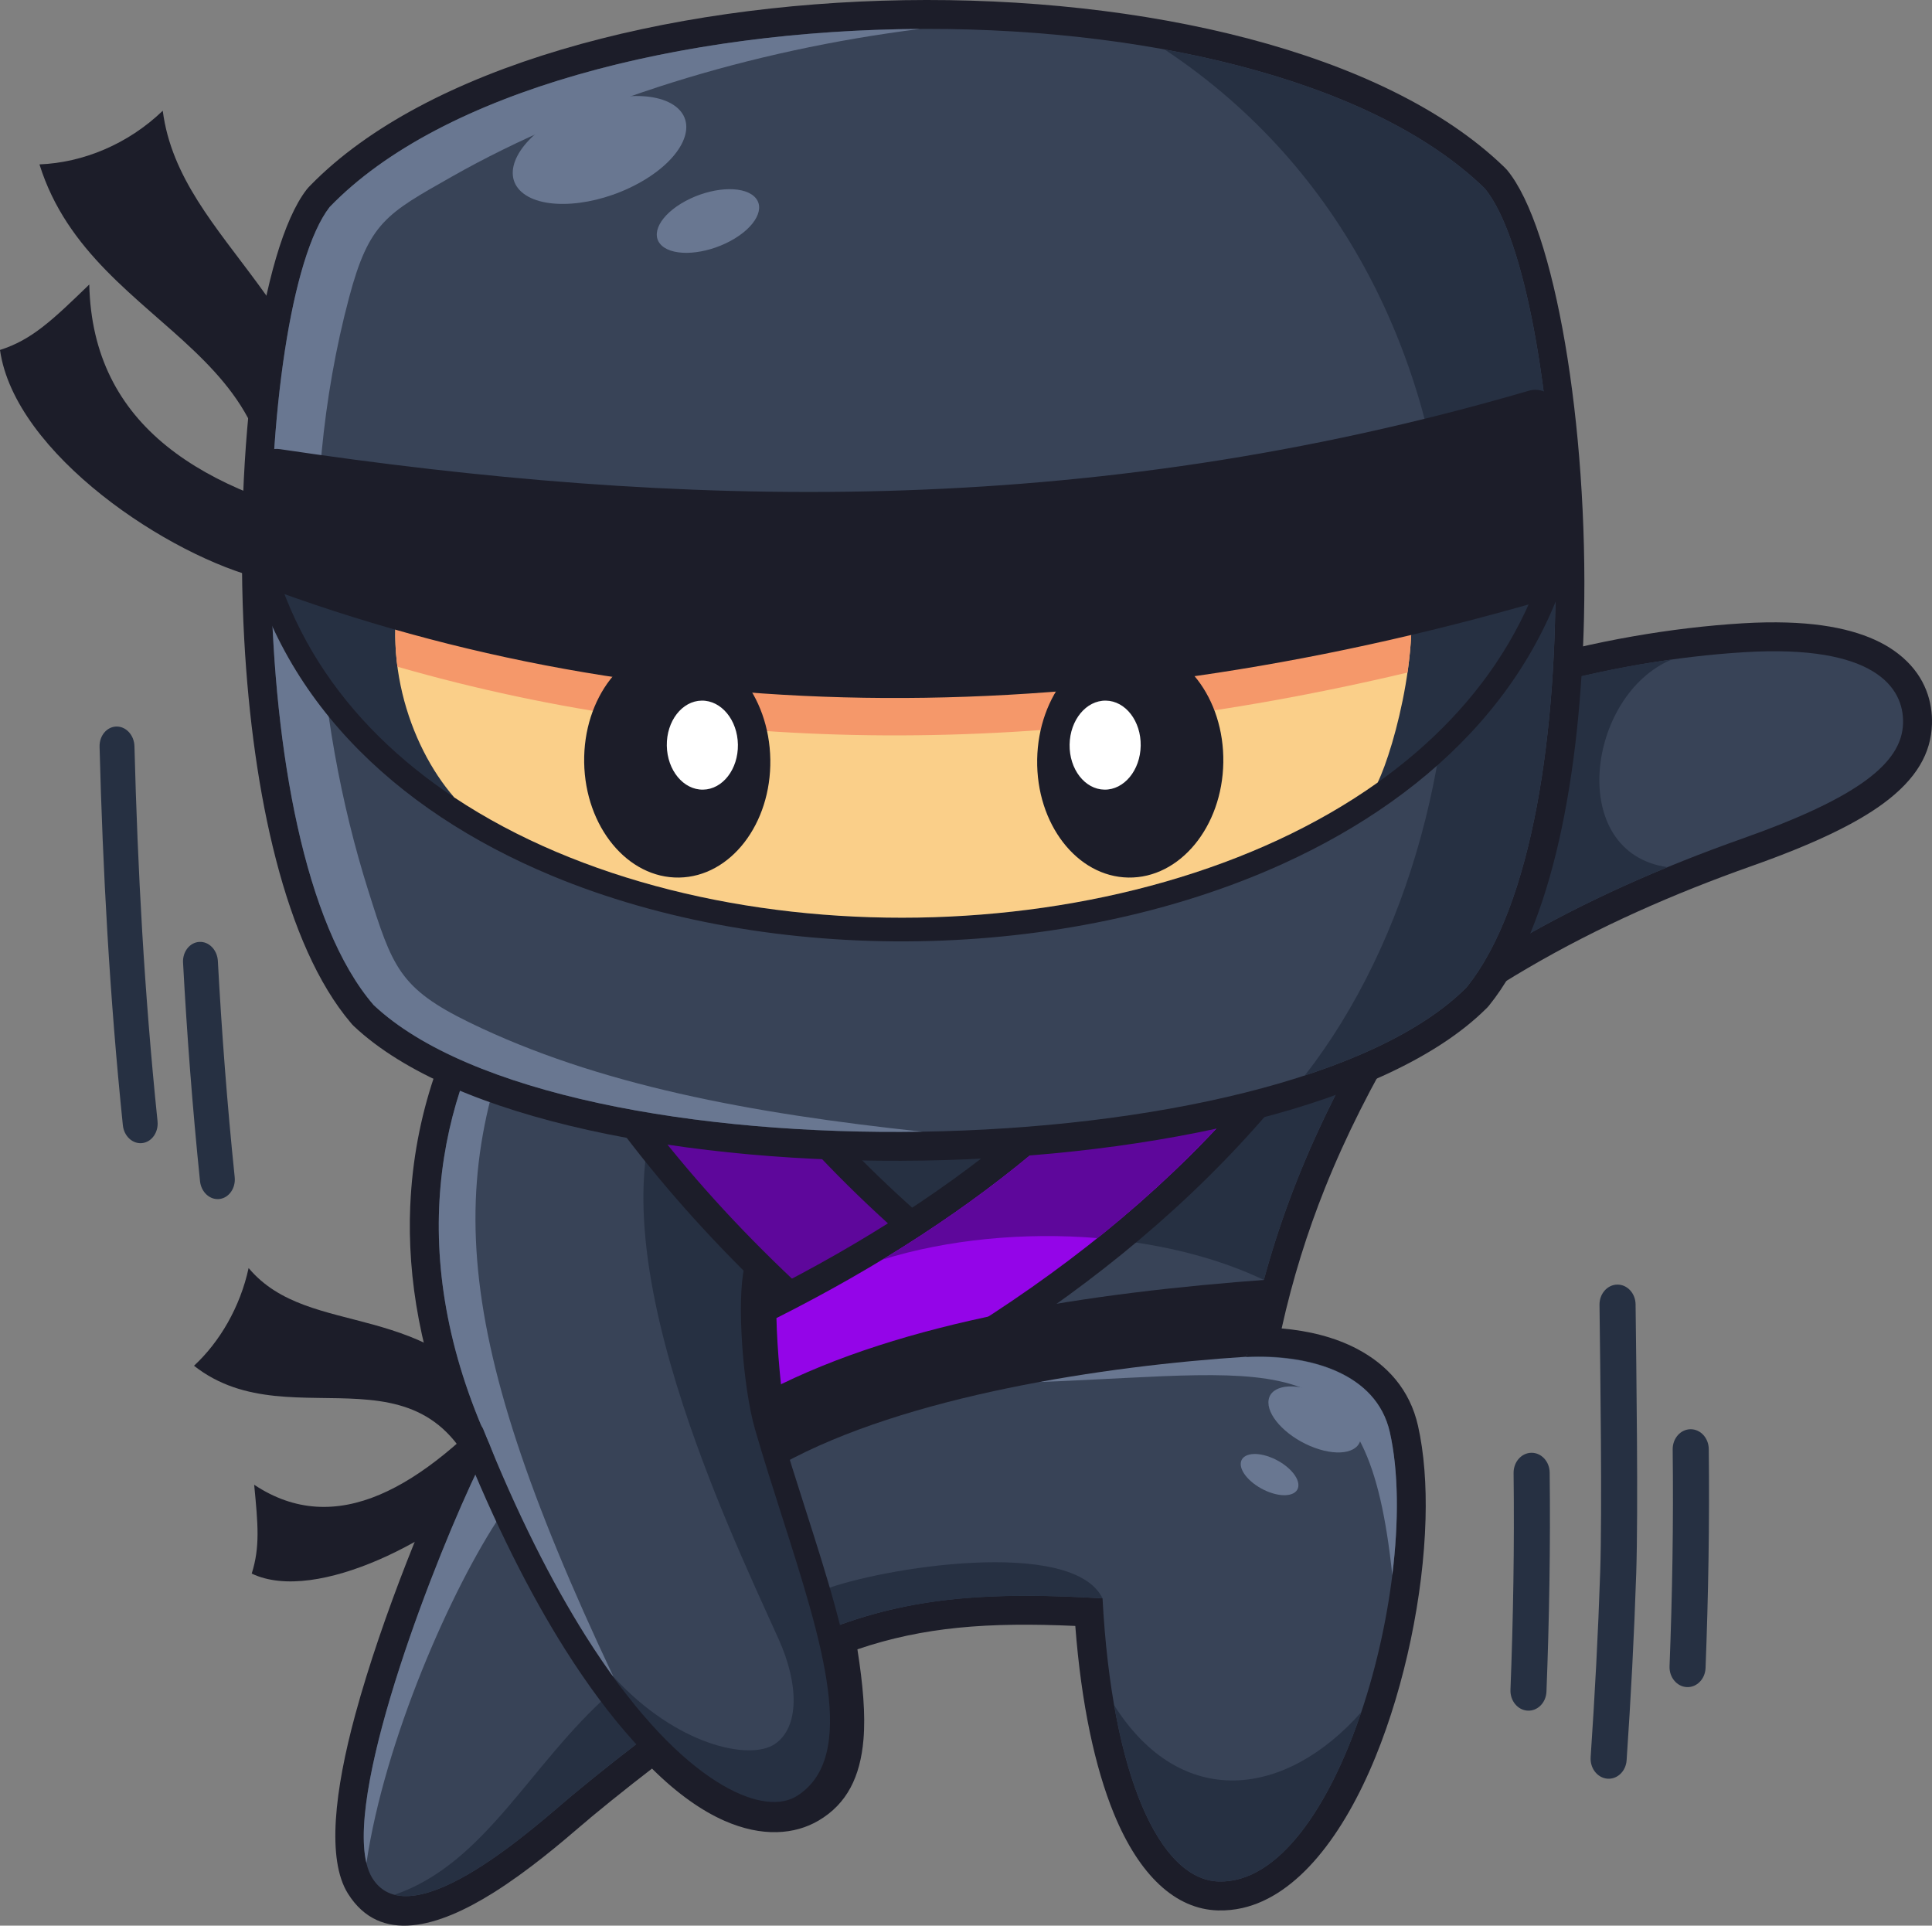 <?xml version="1.0" encoding="UTF-8"?>
<svg id="Layer_2" data-name="Layer 2" xmlns="http://www.w3.org/2000/svg" viewBox="0 0 1133.19 1129.36">
  <rect x="0" y="0" width="1133.19" height="1129.36" fill="#808080" stroke="none"/>
  <defs>
    <style>
      .cls-1, .cls-2 {
        fill: #1c1d29;
      }

      .cls-3, .cls-4 {
        fill: #263042;
      }

      .cls-5 {
        fill: #facf89;
      }

      .cls-5, .cls-6, .cls-7, .cls-4, .cls-8, .cls-2, .cls-9, .cls-10, .cls-11 {
        fill-rule: evenodd;
      }

      .cls-6 {
        fill: #f5986a;
      }

      .cls-7 {
        fill: #384357;
      }

      .cls-8 {
        fill: #5e079b;
      }

      .cls-9 {
        fill: #9405e8;
      }

      .cls-10 {
        fill: #fff;
      }

      .cls-11 {
        fill: #697791;
      }
    </style>
  </defs>
  <g id="ninja">
    <g>
      <path class="cls-2" d="m52.36,166.86c1.87,83.28,66.24,122.13,158.2,141.35-7.96,14.96-31.65,37.33-56.01,31.51C99.33,326.54,8.53,266.12,0,205.24c18.7-5.93,30.75-17.46,52.36-38.38h0Z"/>
      <path class="cls-2" d="m95.46,64.94c10.13,78.44,104.13,114.64,105.3,235.39.28,29.45-26.72,44.57-49.76,44.65C190.62,202.7,55.26,199.24,23.15,96.41c25.38-1,51.83-11.74,72.32-31.47h0Z"/>
      <path class="cls-2" d="m149.08,870.78c47.94,31.83,98.37,2.03,149.91-54.98,4.94,11.55,7.12,37.11-6.94,51.93-31.87,33.58-106.2,73.38-144.41,55.15,4.91-15.51,3.72-28.57,1.44-52.1h0Z"/>
      <path class="cls-2" d="m145.82,743.69c36.04,42.85,107.04,15.71,153.74,89.25,11.39,17.94.71,41.4-13.28,53.55-30.07-108.18-113.78-39.22-172.49-85.5,15.07-13.94,27.07-34.42,32.03-57.3h0Z"/>
      <path class="cls-1" d="m1024.35,399.44c-39.99,2.41-82.61,9.86-122.76,21.6-37.82,11.06-73.42,25.95-102.45,44.03-38.83,27.48-54.32,91.56-52.76,136.27.4,11.69,2.03,21.76,4.73,29.09,1.42,3.84,2.33,6.09,2.51,6.15.28.08.9-1.51,3.97-4.63,36.99-37.5,77.78-68.11,121.34-93.57,43.32-25.32,89.5-45.62,137.46-62.6,32.67-11.56,54.62-21.94,68.15-31.91,10.19-7.51,14.55-13.96,14.73-20.06l-.05-1.78c-.26-4.3-2.36-8.91-7.8-12.72-7.98-5.58-21.78-9.63-44.21-10.32-6.71-.2-14.31-.07-22.85.44h0Zm-132.2-10.97c42.64-12.47,87.85-20.37,130.2-22.93,9.21-.56,17.79-.68,25.78-.44,29.85.91,49.77,7.39,62.69,16.43,15.45,10.81,21.47,24.9,22.29,38.5.09,1.42.1,3,.05,4.7-.51,16.89-8.97,32.08-28.55,46.51-16.23,11.96-41.03,23.86-76.92,36.57-45.92,16.25-90.13,35.69-131.61,59.94-41.24,24.11-79.69,52.91-114.29,87.99-12.94,13.12-25.71,16.84-37.6,13.4-11.45-3.31-19.8-12.99-24.97-27.01-3.88-10.52-6.19-24.27-6.72-39.73-1.84-53.05,17.87-129.99,66.93-164.92.53-.43,1.09-.82,1.68-1.19,31.59-19.7,70.17-35.86,111.06-47.82h0Z"/>
      <path class="cls-7" d="m1023.35,382.49c-80.33,4.85-171.09,29.43-233.29,68.22-81.37,56.49-73.54,247.04-20.38,193.13,71.59-72.59,158.47-118.82,252.35-152.05,68.56-24.27,93.48-44.53,94.18-67.52.64-21.19-16.95-46.37-92.86-41.78h0Z"/>
      <path class="cls-4" d="m980.48,386.81c-65.31,8.72-148.86,33.68-190.42,63.89-81.37,56.5-73.53,247.04-20.38,193.14,60.28-61.11,131.38-103.54,208.39-135.26-59.43-8.41-47.54-100.88,2.41-121.77h0Z"/>
      <path class="cls-1" d="m313.08,587.75c-21.08,32.9-36.56,73.64-38.55,120.67-1.69,39.73,6.18,84.09,28.26,132.24,2.31,5.07,1.92,10.69-.57,15.22-13.73,25.23-44.32,97.15-61.01,158.61-9.88,36.39-15.05,67.52-8.42,78.1,4.62,7.37,21.48-.49,38.55-11.19,18.17-11.39,36.52-27.11,46.97-36.05l5.7-4.88,1.03-.79c9.48-7.86,17.77-14.6,24.89-20.2,7.89-6.22,15.98-12.39,24.32-18.55,7.3-5.41,17.53-4.09,23.22,2.87,15.43,17.35,29.23,27.67,40.98,32.86,11.19,4.94,19.46,4.82,24.55,1.82,5.82-3.43,8.68-10.58,9.58-21.13,1.23-14.46-1.23-34.02-5.53-58.07-1.54-8.62,3.71-16.89,11.93-19.3,26.67-10.5,52.4-16.36,79.73-19.11,27.37-2.75,56.1-2.36,88.95-.42,8.87.52,15.75,7.78,15.97,16.51,2.6,48.75,10.23,87.34,21.13,113.89,9.4,22.89,20.06,35.38,30.54,35.67h.09c1.95.04,3.92-.17,5.86-.6,20.33-4.59,39.34-32.25,54.04-68.29,15.94-39.1,25.84-86.89,26.96-127.55.48-17.37-.66-33.29-3.62-46.43-2.33-10.35-9.25-17.68-18.51-22.55-13.17-6.92-30.86-9.3-48.26-8.45-9.36.44-17.3-6.79-17.74-16.15-.07-1.52.06-2.99.37-4.41,7.29-39.22,17.87-74.52,31.08-107.59,12.54-31.38,27.39-60.63,43.99-89.24-1.97-9.11-10.1-17.85-22.74-25.95-22.51-14.43-57.37-25.5-98.15-32.87-41.86-7.57-89.58-11.14-136.61-10.41-98.66,1.53-193.01,21.22-218.97,61.72h0Zm-72.44,119.34c2.28-53.81,19.89-100.27,43.86-137.69,32.69-51,138.48-75.58,247.15-77.27,49.08-.76,99.02,2.99,142.98,10.94,45.05,8.14,84.21,20.79,110.52,37.66,23.91,15.32,38.16,34.5,38.74,57.58.14,3.16-.59,6.39-2.31,9.32-16.96,28.82-32.02,58.08-44.52,89.36-10.22,25.6-18.78,52.67-25.33,82.12,15.79,1.33,31.18,5.11,44.2,11.95,17.67,9.29,31,23.89,35.79,45.15,3.58,15.88,4.97,34.65,4.41,54.8-1.22,44.61-11.99,96.83-29.35,139.38-18.6,45.61-45.54,81.27-78.1,88.63-4.62,1.04-9.34,1.52-14.16,1.4h-.16c-24.87-.68-46.14-20.52-60.98-56.67-11.12-27.08-19.16-64.36-22.68-110.18-25.12-1.12-47.56-1.05-68.67,1.07-20.32,2.04-39.59,6-59.13,12.65,3.24,20.56,4.81,38.15,3.56,52.86-1.86,21.85-9.65,37.75-26.33,47.58-13.83,8.15-33,9.94-55.39.04-12.88-5.69-27.14-15.47-42.31-30.53-3.68,2.82-7.52,5.81-11.52,8.96-8.71,6.87-16.78,13.38-24.26,19.58l-1,.89c-2.73,2.27-3.84,3.22-5.3,4.47-10.99,9.41-30.3,25.95-51.08,38.98-32.02,20.06-66.33,30.54-85.2.42-12.54-20.02-7.77-60.49,4.3-104.95,15.89-58.52,44.37-126.97,60.17-158.45-21.9-50.53-29.72-97.53-27.92-140.05h0Z"/>
      <path class="cls-7" d="m298.79,578.58c-41.38,64.58-62.54,157.63-11.42,269.13-23.24,42.66-93.37,214.85-68.93,253.86,22.98,36.67,98.94-33.5,116.4-47.99,17.67-14.67,34.07-27.6,49.52-39.02,38.47,43.5,69.94,48.73,87.22,38.55,22.5-13.26,21.3-46.08,12.23-96.81,51.21-20.45,98.71-22.69,162.87-18.89,5.48,103.96,33.52,165.11,68.17,166.06,69.99,1.92,119.44-178.95,100.34-263.54-7.82-34.62-47.08-46.02-84.12-44.23,14.17-76.64,41.21-137.68,75.9-196.64-1.65-106.08-440.91-125.41-508.17-20.48h0Z"/>
      <path class="cls-4" d="m653.49,1000.1c11.44,65.43,34.4,102.62,61.36,103.36,34.99.96,64.84-43.75,83.56-99.28-44.27,50.08-105.52,58-144.92-4.08h0Z"/>
      <path class="cls-11" d="m281.29,859.65c-25.45,52.42-77.62,185.89-66.37,233.02,10.65-71.9,49.64-160.71,79.21-204.69-4.5-9.38-8.8-18.82-12.84-28.32h0Z"/>
      <path class="cls-11" d="m816.63,923.72c3.86-31.28,3.69-61.03-1.45-83.79-7.81-34.62-47.19-45.76-84.24-43.96l4.33-20.22-125.81,34.8c146.81-5.71,192.68-23.87,207.17,113.17h0Z"/>
      <path class="cls-4" d="m231.39,1111.25c30.77,7.87,88.51-45.28,103.46-57.68,14.75-12.24,28.61-23.28,41.77-33.22l-18.75-27.27c-47.04,41.41-73,99.75-126.48,118.17h0Zm257.81-157.05c48.81-18.38,96.26-20.37,157.48-16.81-17.67-36.08-130.37-17.89-163.88-4.86l6.4,21.66h0Z"/>
      <path class="cls-11" d="m298.8,578.58c-41.39,64.58-62.54,157.63-11.42,269.13l38.46,100.24,33.89,35.36h.05c-99.31-210.26-100.49-300.42-39.84-421.98l-5.81.26c-6.24,5.25-11.43,10.9-15.33,16.98h0Z"/>
      <path class="cls-4" d="m384.36,1014.56c38.47,43.5,69.93,48.73,87.22,38.55,22.5-13.26,21.3-46.08,12.23-96.81-14.2-44.72-29.71-106.34-34.04-120.09,1.13-56.24,2.26-112.48,3.39-168.72l-55.27-41.21c-60.23,84.25,28.32,267.32,58.86,335.18,11.9,26.44,12.15,51.6-2.29,61.39-14.58,9.89-57.63.93-94.68-39.53,7.96,11.48,11.16,17.4,24.59,31.23h0Z"/>
      <path class="cls-4" d="m741.29,750.67c15.28-56.4,38.05-104.67,65.68-151.61-1.25-80.67-255.54-111.15-406.89-74.99,8.55,18.73,14.39,42.56,15.78,73.65l24.44,186.66c57.17-65.16,209.84-77.34,301-33.7h0Z"/>
      <path class="cls-1" d="m368.59,550.48c-6.25,2.3-12.18,4.78-17.73,7.42-3.97,1.89-7.72,3.85-11.23,5.89,17.44,32.77,37.91,63.56,60.95,92.69,23.7,29.96,50.26,58.28,79.13,85.25,5.72-3.18,11.72-6.61,18-10.27l8.59-5.07c-27.91-25.63-53.09-52.43-75.49-80.63-23.84-30.02-44.6-61.69-62.22-95.29h0Zm-31.83-22.19c10.56-5.03,22.35-9.53,35.12-13.5,7.56-2.35,15.93,1.07,19.55,8.4,17.87,36.22,39.58,70.16,65.02,102.2,25.56,32.18,54.85,62.4,87.79,91.05,1.16,1.03,2.2,2.22,3.08,3.59,4.85,7.61,2.61,17.71-5,22.56-10.06,6.42-19.41,12.16-28.07,17.21-8.39,4.9-17.84,10.17-28.33,15.8-6.07,3.81-14.17,3.3-19.73-1.76-33.22-30.27-63.86-62.47-91.26-97.09-27.12-34.28-50.89-70.82-70.62-110.08-4.26-7.09-2.57-16.41,4.18-21.51,8.24-6.22,17.73-11.85,28.26-16.86h0Z"/>
      <path class="cls-8" d="m376.75,530.43c-23.52,7.31-43.52,16.56-58.38,27.79,38.64,77.3,93.44,143.9,158.85,203.49,19.57-10.49,38.35-21.44,56.32-32.91-67.52-58.72-119.97-123.76-156.79-198.37h0Z"/>
      <path class="cls-1" d="m766.04,568.1c-3.05-1.91-6.34-3.77-9.83-5.56-5.77-2.96-12.23-5.79-19.29-8.49-31.22,47.9-68.67,90.14-112.33,127.71-44.4,38.2-95.22,71.55-152.45,101.11.34,6.55.86,13.73,1.56,21.11.3,3.08.62,6.19.97,9.31,59.44-29.93,114.31-63.77,162.97-103.31,49.9-40.55,93.29-87.18,128.39-141.88h0Zm5.04-34.66c10.32,5.29,19.33,11.1,26.76,17.4,6.62,4.99,8.52,14.28,4.15,21.53-38.42,63.53-87.1,116.98-143.71,162.98-55.93,45.45-119.61,83.56-188.78,116.9-1.61.9-3.41,1.54-5.35,1.86-8.92,1.45-17.33-4.61-18.78-13.52-1.72-10.5-3.15-22.16-4.22-33.54v-.06c-1.11-11.8-1.82-23.24-2.07-32.7-.49-6.42,2.85-12.8,8.95-15.88,58.75-29.56,110.52-63.02,155.28-101.53,44.22-38.05,81.65-81.06,112.26-130.18,3.63-7.04,11.94-10.6,19.7-8.04,12.95,4.29,24.99,9.22,35.81,14.77h0Z"/>
      <path class="cls-9" d="m787.96,563.92c-13.49-11.68-33.47-21.61-57.81-29.67-63.34,102.12-154.92,178.49-274.74,238.78.41,17.79,2.61,43.54,6.12,64.94,136.76-65.8,251.59-150.32,326.43-274.05h0Z"/>
      <path class="cls-8" d="m786.85,562.97c-.71-.59-1.43-1.18-2.17-1.76l-.68-.53-.69-.53-.02-.02c-.92-.7-1.87-1.39-2.84-2.08l-.74-.52-.23-.16c-1.17-.8-2.37-1.6-3.6-2.39l-.79-.5c-9.81-6.17-21.59-11.75-34.93-16.72l-1.08-.4c-1.82-.67-3.66-1.32-5.53-1.96l-1.12-.39-2.27-.76c-51.91,83.68-122.77,150.07-212.6,204.5,38.32-11.91,83.19-16.17,126.22-12.62,56.83-45.86,105.87-99.02,144.18-162.21l-1.11-.95h0Z"/>
      <path class="cls-1" d="m270.08,843.56c-1.46-3.69.34-7.87,4.03-9.33,3.69-1.46,7.87.34,9.33,4.03,19.85,49.76,40.22,89.7,60.06,121.18,26.12,41.42,51.17,67.94,72.81,82.77,20.21,13.85,36.77,17.19,47.73,12.82,1.17-.47,2.31-1.05,3.39-1.73,36.34-22.91,14.75-90.43-8.81-164.1-5.38-16.85-10.88-34.02-15.78-50.98-3.63-12.56-6.3-31.58-7.53-49.58-1.24-18.27-.99-35.9,1.25-45.24.92-3.86,4.8-6.24,8.66-5.33,3.86.92,6.24,4.8,5.33,8.66-1.88,7.85-2.01,23.88-.85,40.95,1.17,17.19,3.65,35.08,6.96,46.54,4.91,16.99,10.34,33.97,15.67,50.64,25.32,79.2,48.53,151.77,2.77,180.63-1.78,1.12-3.7,2.1-5.76,2.92-15.22,6.07-36.61,2.53-61.15-14.29-23.1-15.83-49.61-43.76-76.88-87-20.25-32.12-41.03-72.85-61.25-123.54h0Z"/>
      <path class="cls-2" d="m731.06,795.7c-82.82,5.33-199.85,22.88-272.5,62.99l-7.9-43.12c79.41-41.05,188.03-57.41,294.15-65.17l-13.75,45.29h0Z"/>
      <path class="cls-1" d="m883.97,99.73c28.03,33.85,47.69,149.91,45.1,262.71-2.09,90.82-18.31,181.04-55.72,227.33-.56.69-1.16,1.33-1.8,1.92-57.23,56.68-194,86.78-330.36,88.97-136.84,2.2-274.98-23.65-333.65-78.84-.65-.61-1.24-1.26-1.78-1.95-38.54-45.35-57.52-134.53-62.5-224.73-6.22-112.65,9.71-229.29,36.64-264.05.38-.49.78-.95,1.2-1.39l1.01-1.04C250.29,38.93,390.34,2.36,530.25.11c140.13-2.25,281.49,29.89,351.76,97.6l.64.62c.47.45.9.92,1.32,1.4h0Zm11.21,262.05c2.41-105.15-13.67-210.74-36.97-239.88-63.69-61.08-195.47-90.01-327.43-87.89-132.04,2.12-262.9,35.32-324.53,98.5-22.26,30.06-34.88,135.93-29.1,240.78,4.62,83.71,21.18,165.27,54.21,204.34,52.38,48.57,180.61,71.21,309.29,69.14,128.61-2.07,255.97-28.8,306.8-78.96,31.85-40.16,45.8-122.23,47.72-206.03h0Z"/>
      <path class="cls-7" d="m870.89,110.55c46.42,56.09,67.53,371.69-10.77,468.59-107.28,107.64-530.27,114.45-640.97,10.31-81.38-94.32-70.43-410.45-25.84-468C322.46-12.59,737.5-19.26,870.89,110.55h0Z"/>
      <path class="cls-11" d="m540.92,663.71c-132.99,2.14-266.41-22.19-321.76-74.26-81.38-94.32-70.44-410.45-25.84-468C259.32,52.95,399.99,17.73,539.58,16.98c-99.45,12.49-196.57,42.39-274.64,86.66-38.16,21.64-48.45,26.72-60.19,70.85-31.52,118.47-20.71,246.53,11.21,347.71,14.13,44.8,18.19,57.38,59.4,77.46,75.05,36.58,164.64,53.26,265.56,64.05h0Z"/>
      <path class="cls-4" d="m870.89,110.55c46.42,56.09,67.53,371.7-10.77,468.59-21.03,21.1-54.22,38.3-94.77,51.58,121.24-155.71,129.21-461.51-82.27-601.7,78.35,14.31,146.56,41.38,187.82,81.53h0Z"/>
      <path class="cls-1" d="m927.42,298.86c-15.35,96.94-83.88,166.28-174.78,207.66-63.86,29.07-138.86,44.3-213.98,45.5-75.15,1.21-150.6-11.59-215.3-38.56-92.22-38.45-162.96-105.56-181.42-201.97-1.44-7.53,3.5-14.81,11.03-16.25,2.43-.46,4.83-.26,7.01.47,139.06,35.69,257.46,52.75,375.38,50.86,118.16-1.9,236.23-22.86,374.5-63.2,7.35-2.13,15.05,2.1,17.18,9.46.59,2.03.69,4.08.38,6.04h0Zm-186.31,182.43c75.72-34.47,134.29-89.6,154.29-164.94-131.19,36.87-245.18,56.09-359.61,57.93-114.39,1.84-228.93-13.7-361.26-46.34,22.4,74.64,82.71,127.86,159.47,159.86,61.24,25.53,132.81,37.64,204.21,36.49,71.43-1.15,142.56-15.55,202.89-43.01h0Z"/>
      <path class="cls-4" d="m913.72,296.69c-49.85,314.72-698.2,325.15-758.15,12.2,281.38,72.34,479.24,69.16,758.15-12.2h0Z"/>
      <path class="cls-5" d="m808.05,458.94c-143.47,102.14-394.96,106.18-541.64,8.72-26.48-30.38-45.59-86.46-27.41-139.05,253.65,42.62,326.05,52.94,584.18.55,13.63,40.34-5.32,109.83-15.13,129.78h0Z"/>
      <path class="cls-6" d="m233.1,391.02c-2.66-20.14-1.31-41.55,5.9-62.41,253.65,42.62,326.05,52.94,584.18.55,6.16,18.23,5.66,42.41,2.37,65.28-210.82,49.94-408.47,49.44-592.44-3.42h0Z"/>
      <path class="cls-1" d="m914.16,239.79c3.08,13.78,5.77,28.64,8.01,44.21,2.28,15.91,4.16,32.68,5.55,49.93.54,6.83-3.97,12.9-10.39,14.55-138.12,41.09-271.01,61.55-398.54,60.87-127.89-.68-250.24-22.65-366.9-66.38-5.88-2.19-9.4-7.95-9-13.92.61-9.28,1.41-18.54,2.37-27.68.96-9.21,2.04-17.96,3.21-26.14,1.08-7.59,8.12-12.88,15.71-11.8h.05c116.07,17.25,233.84,27.82,355.16,24.49,121.27-3.33,246.38-20.51,377.31-58.75,7.35-2.13,15.05,2.1,17.18,9.46l.28,1.16h0Zm-19.5,48.13c-1.41-9.84-2.97-19.19-4.65-27.98-128.13,36.05-250.81,52.43-369.86,55.7-118.56,3.25-233.26-6.46-346.01-22.67-.45,3.72-.88,7.47-1.27,11.22-.55,5.29-1.05,10.76-1.52,16.4,110.66,40.19,226.55,60.39,347.54,61.04,121.45.65,248.2-18.42,380.12-56.73-1.21-12.85-2.67-25.24-4.36-36.98h0Z"/>
      <path class="cls-2" d="m900.56,242.49c5.95,26.54,10.53,58.33,13.3,92.53-274.14,81.65-526.86,81.29-757.13-5.04,1.28-18.64,3.14-36.4,5.5-52.79,233.31,34.67,474.05,42.48,738.34-34.7h0Z"/>
      <path class="cls-2" d="m396.13,377.96c30.15-.49,55.08,29.72,55.69,67.48.61,37.75-23.34,68.75-53.49,69.23-30.15.49-55.08-29.72-55.69-67.48-.61-37.75,23.34-68.75,53.49-69.23h0Z"/>
      <path class="cls-10" d="m411.54,410.9c11.51-.18,21.04,11.35,21.27,25.77.23,14.42-8.92,26.26-20.43,26.44-11.52.18-21.04-11.35-21.27-25.77-.23-14.42,8.92-26.26,20.43-26.44h0Z"/>
      <path class="cls-2" d="m664.03,377.96c-30.15-.49-55.08,29.72-55.69,67.48-.61,37.75,23.34,68.75,53.49,69.23,30.15.49,55.08-29.72,55.69-67.48.61-37.75-23.34-68.75-53.49-69.23h0Z"/>
      <path class="cls-10" d="m648.63,410.9c-11.52-.18-21.04,11.35-21.27,25.77-.23,14.42,8.92,26.26,20.43,26.44,11.51.18,21.04-11.35,21.27-25.77.23-14.42-8.91-26.26-20.43-26.44h0Z"/>
      <path class="cls-3" d="m932.98,1030.58c-.43,6.45,3.94,12.08,9.77,12.58,5.82.49,10.89-4.34,11.32-10.79,2.46-36.06,4.41-72.59,5.64-109.75,1.23-37.16.06-119.78-.38-157.63-.07-6.47-4.87-11.67-10.71-11.6-5.84.06-10.52,5.36-10.45,11.84.43,37.81,1.63,120.04.41,156.53-1.21,36.48-3.16,72.74-5.61,108.84h0Z"/>
      <path class="cls-3" d="m885.94,991.04c-.25,6.46,4.28,11.93,10.11,12.22,5.83.29,10.76-4.71,11.01-11.17.82-21.12,1.41-42.35,1.74-63.7.33-21.68.39-43.27.14-64.76-.07-6.47-4.87-11.67-10.71-11.6-5.84.06-10.52,5.37-10.45,11.84.25,21.79.2,43.12-.12,64.03-.32,21.23-.91,42.28-1.72,63.15h0Z"/>
      <path class="cls-3" d="m979.25,977.23c-.25,6.46,4.28,11.93,10.11,12.22,5.83.29,10.76-4.71,11.01-11.17.82-21.12,1.41-42.35,1.74-63.7.33-21.68.39-43.27.14-64.76-.07-6.47-4.87-11.67-10.71-11.6-5.84.06-10.52,5.36-10.45,11.84.25,21.79.2,43.12-.12,64.03-.32,21.23-.91,42.28-1.72,63.15h0Z"/>
      <path class="cls-3" d="m107.36,564.64c-.35-6.46,3.93-11.93,9.57-12.23,5.64-.3,10.49,4.7,10.85,11.15,1.13,20.87,2.49,41.87,4.13,63.05,1.61,20.85,3.51,42.09,5.75,63.76.66,6.44-3.35,12.18-8.97,12.83-5.61.65-10.71-4.04-11.37-10.48-2.2-21.37-4.12-42.88-5.79-64.49-1.64-21.3-3.02-42.49-4.16-63.6h0Zm-48.96-126.66c-.18-6.47,4.26-11.79,9.91-11.88,5.65-.09,10.37,5.07,10.55,11.54.94,36.18,2.39,72.48,4.56,108.92,2.18,36.45,5.1,73.41,8.98,111.01.66,6.44-3.35,12.18-8.97,12.83-5.62.65-10.71-4.04-11.37-10.48-3.88-37.64-6.83-74.99-9.04-112.11-2.22-37.13-3.68-73.69-4.62-109.84h0Z"/>
      <path class="cls-11" d="m771.09,815.84c14.97,5.48,27.11,17.38,27.11,26.56s-12.14,12.19-27.11,6.7c-14.98-5.48-27.12-17.38-27.12-26.56s12.14-12.19,27.12-6.7h0Z"/>
      <path class="cls-11" d="m744.65,854.45c9.34,3.42,16.92,10.84,16.92,16.57s-7.58,7.61-16.92,4.18c-9.34-3.42-16.92-10.84-16.92-16.57s7.58-7.61,16.92-4.18h0Z"/>
      <path class="cls-11" d="m329.25,68.12c25.24-13.62,55.72-15.78,68.09-4.83,12.36,10.95,1.93,30.87-23.31,44.49-25.24,13.62-55.72,15.78-68.09,4.83-12.36-10.95-1.93-30.87,23.31-44.49h0Z"/>
      <path class="cls-11" d="m402.04,117.92c14.89-8.03,32.87-9.31,40.16-2.85,7.29,6.46,1.14,18.21-13.75,26.25-14.89,8.03-32.87,9.31-40.16,2.85-7.29-6.46-1.14-18.21,13.75-26.25h0Z"/>
    </g>
  </g>
</svg>